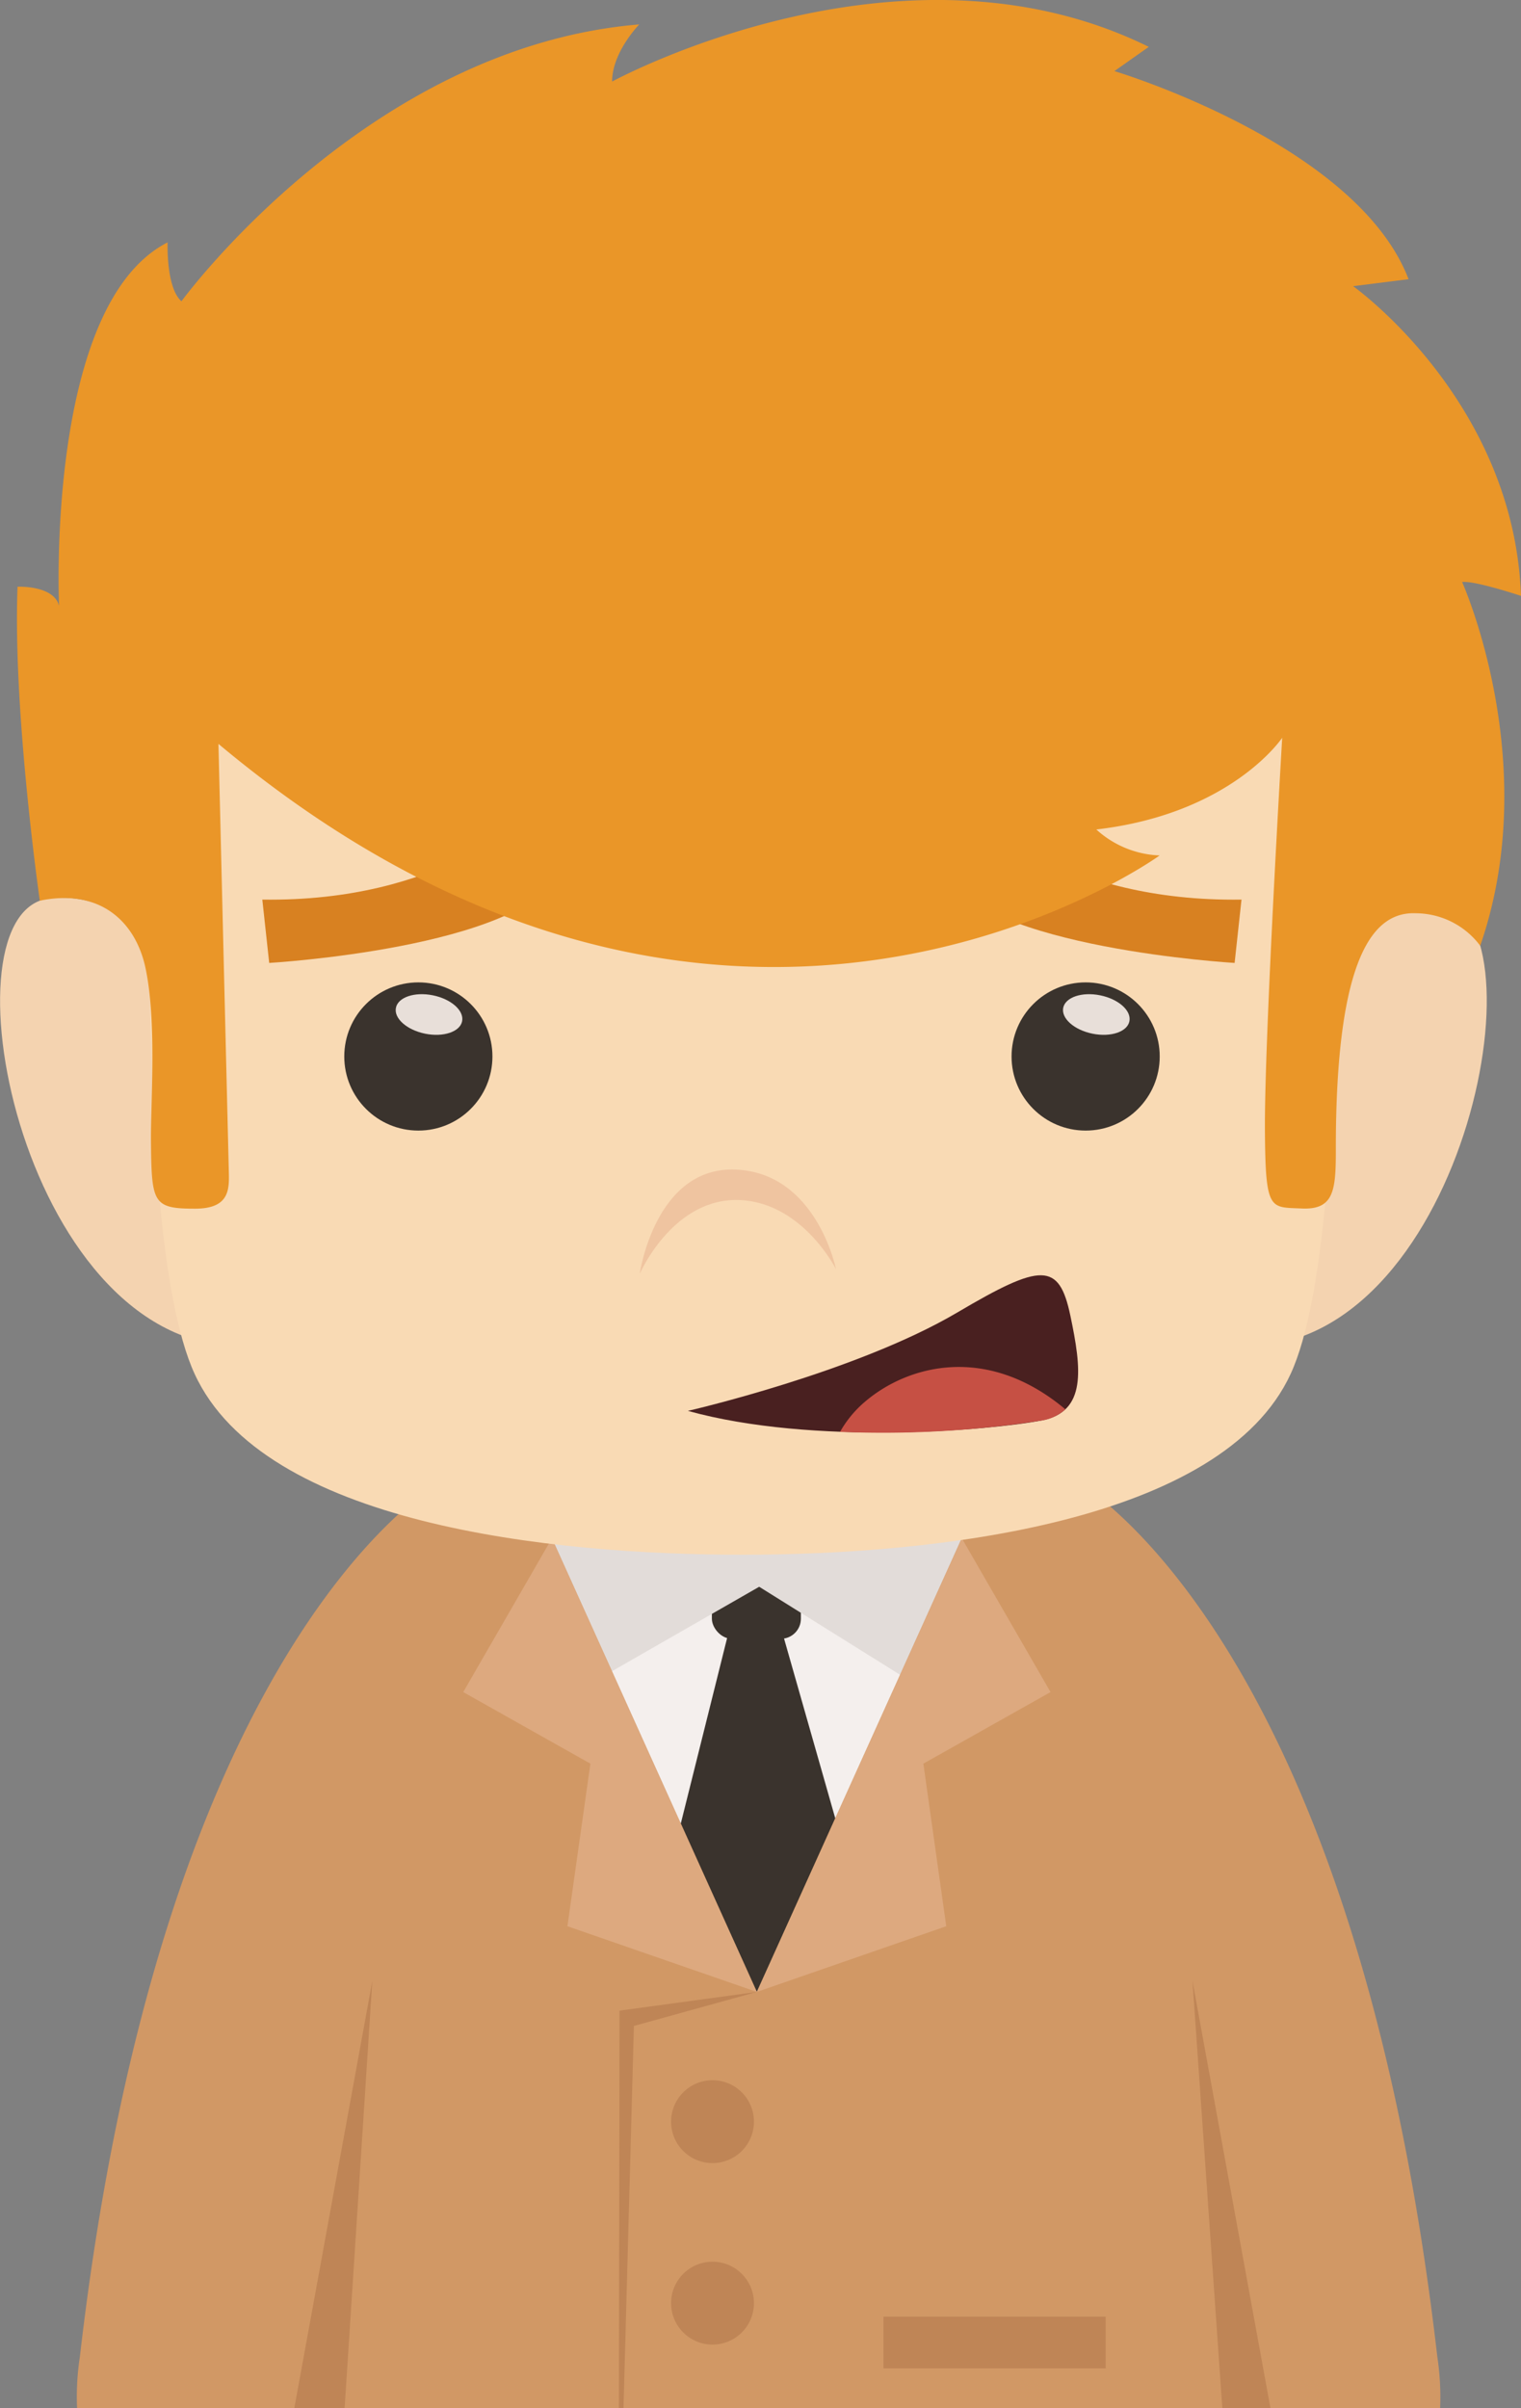 <svg xmlns="http://www.w3.org/2000/svg" viewBox="0 0 168.15 266.16"><rect x="0" y="0" width="168.15" height="266.16" fill="#808080" stroke="none"/><defs><style>.cls-1{fill:#f4efed;}.cls-2{fill:#3a332d;}.cls-3{fill:#e2dcd9;}.cls-4{fill:#d19865;}.cls-5{fill:#bf8556;}.cls-6{fill:#dda97f;}.cls-7{fill:#f4d3b0;}.cls-8{fill:#f9dab4;}.cls-9{fill:#492020;}.cls-10{fill:#c65044;}.cls-11{fill:#efc4a0;}.cls-12{fill:#e8dfd9;}.cls-13{fill:#d88121;}.cls-14{fill:#ea9628;}</style></defs><title>资源 61</title><g id="图层_2" data-name="图层 2"><g id="Layer_1" data-name="Layer 1"><rect class="cls-1" x="59.07" y="163.3" width="49.83" height="57.99"/><rect class="cls-2" x="78.7" y="169.62" width="9.84" height="11.51" rx="2.22"/><polygon class="cls-2" points="80.64 180.02 64.25 245.66 85.02 262.56 104.92 245.12 86.37 180.02 80.64 180.02"/><polygon class="cls-3" points="57.18 166.89 57.18 190.72 83.93 175.38 108.49 190.72 109.53 166.78 57.18 166.89"/><path class="cls-4" d="M118.36,163.3l-2.26,0-3.53,4-.76-2.59L106.33,170,83.67,220.16,61,170l-9.39-6.67-2.26,0S18.19,179.36,8.83,260.49a29,29,0,0,0-.31,5.67H159.21a29.85,29.85,0,0,0-.31-5.67C149.54,179.36,118.36,163.3,118.36,163.3Z"/><polygon class="cls-5" points="131.83 218.95 135.13 266.15 140.45 266.15 131.83 218.95"/><polygon class="cls-5" points="38.1 266.15 41.16 218.95 32.54 266.15 38.1 266.15"/><polygon class="cls-6" points="61.02 170.02 51.21 187.02 65.27 194.93 62.73 212.9 83.67 220.16 61.02 170.02"/><polygon class="cls-6" points="106.33 170.02 116.14 187.02 102.08 194.93 104.61 212.9 83.67 220.16 106.33 170.02"/><circle class="cls-5" cx="78.77" cy="234.5" r="4.58"/><circle class="cls-5" cx="78.77" cy="254.56" r="4.58"/><rect class="cls-5" x="97.67" y="256.05" width="24.57" height="5.72"/><polygon class="cls-5" points="68.42 266.15 68.93 266.15 70.08 223.92 83.67 220.16 68.49 222.23 68.42 266.15"/><path class="cls-7" d="M21.07,114.38S18,98.13,5.58,99.28s-3.45,49,20.65,49.54Z"/><path class="cls-7" d="M143.3,114.38s3.06-16.25,15.49-15.1,3.44,49-20.66,49.54Z"/><path class="cls-8" d="M146.93,72.37H17.27s-3.39,62.84,4.24,79.47,39.3,20,60.6,20,53-3.54,60.58-20S146.93,72.37,146.93,72.37Z"/><path class="cls-9" d="M76.05,155.94s18.56-4.25,29.79-10.88c9.3-5.49,11.24-5.58,12.49.35s1.8,10.61-3.14,11.58C109.47,158.1,89.87,159.78,76.05,155.94Z"/><path class="cls-10" d="M115.19,157a5,5,0,0,0,2.59-1.23c-8.7-7.3-17.48-4.86-22.18-.82a12.18,12.18,0,0,0-2.73,3.31A114.42,114.42,0,0,0,115.19,157Z"/><path class="cls-11" d="M70.72,140.8s1.69-11.91,10.63-11.53,11.07,11,11.07,11-3.88-7.73-11.19-7.64C74.2,132.75,70.72,140.8,70.72,140.8Z"/><circle class="cls-2" cx="46.25" cy="116.77" r="8.19"/><path class="cls-12" d="M43.77,111.39c-.24,1.17,1.21,2.45,3.23,2.86s3.86-.21,4.09-1.38-1.21-2.45-3.23-2.86S44,110.22,43.77,111.39Z"/><path class="cls-13" d="M29,99.43l.76,7s27.86-1.62,32.15-10L58,90.18S48.76,99.72,29,99.43Z"/><circle class="cls-2" cx="120.02" cy="116.77" r="8.19"/><path class="cls-12" d="M117.54,111.39c-.23,1.17,1.21,2.45,3.24,2.86s3.85-.21,4.08-1.38-1.21-2.45-3.23-2.86S117.78,110.22,117.54,111.39Z"/><path class="cls-13" d="M137.25,99.43l-.76,7s-27.85-1.62-32.15-10l3.91-6.2S117.52,99.72,137.25,99.43Z"/><path class="cls-14" d="M4.4,99.55s-3-20.92-2.46-34.7c0,0,4-.19,4.59,2.11,0,0-1.53-33.28,12-40.17,0,0-.19,5,1.53,6.51,0,0,20.5-28.12,50.61-30.6,0,0-3,3.06-3,6.31C67.74,9,99.48-8.4,127,5.18L123.2,7.86s26.78,8,32.52,23l-6.13.77s17.79,12.62,18.56,34.23c0,0-5.17-1.72-6.51-1.53,0,0,9,20,2,40.2a8.94,8.94,0,0,0-7.08-3.59c-4.52-.21-8.93,4.27-8.88,26.32,0,4.42-.28,6.47-3.78,6.31s-4,.36-4.06-8.56c-.07-10.19,1.91-43.47,1.91-43.47s-5.58,8.4-20.55,10.14a11,11,0,0,0,7,2.87S80.38,129.26,24.15,82.22c0,0,1.09,44.93,1.14,47s.26,4.39-3.78,4.37c-4.62,0-4.75-.66-4.82-7.38-.05-4.13.68-13.44-.64-19.38C14.93,101.86,11.06,98.17,4.4,99.55Z"/></g></g></svg>